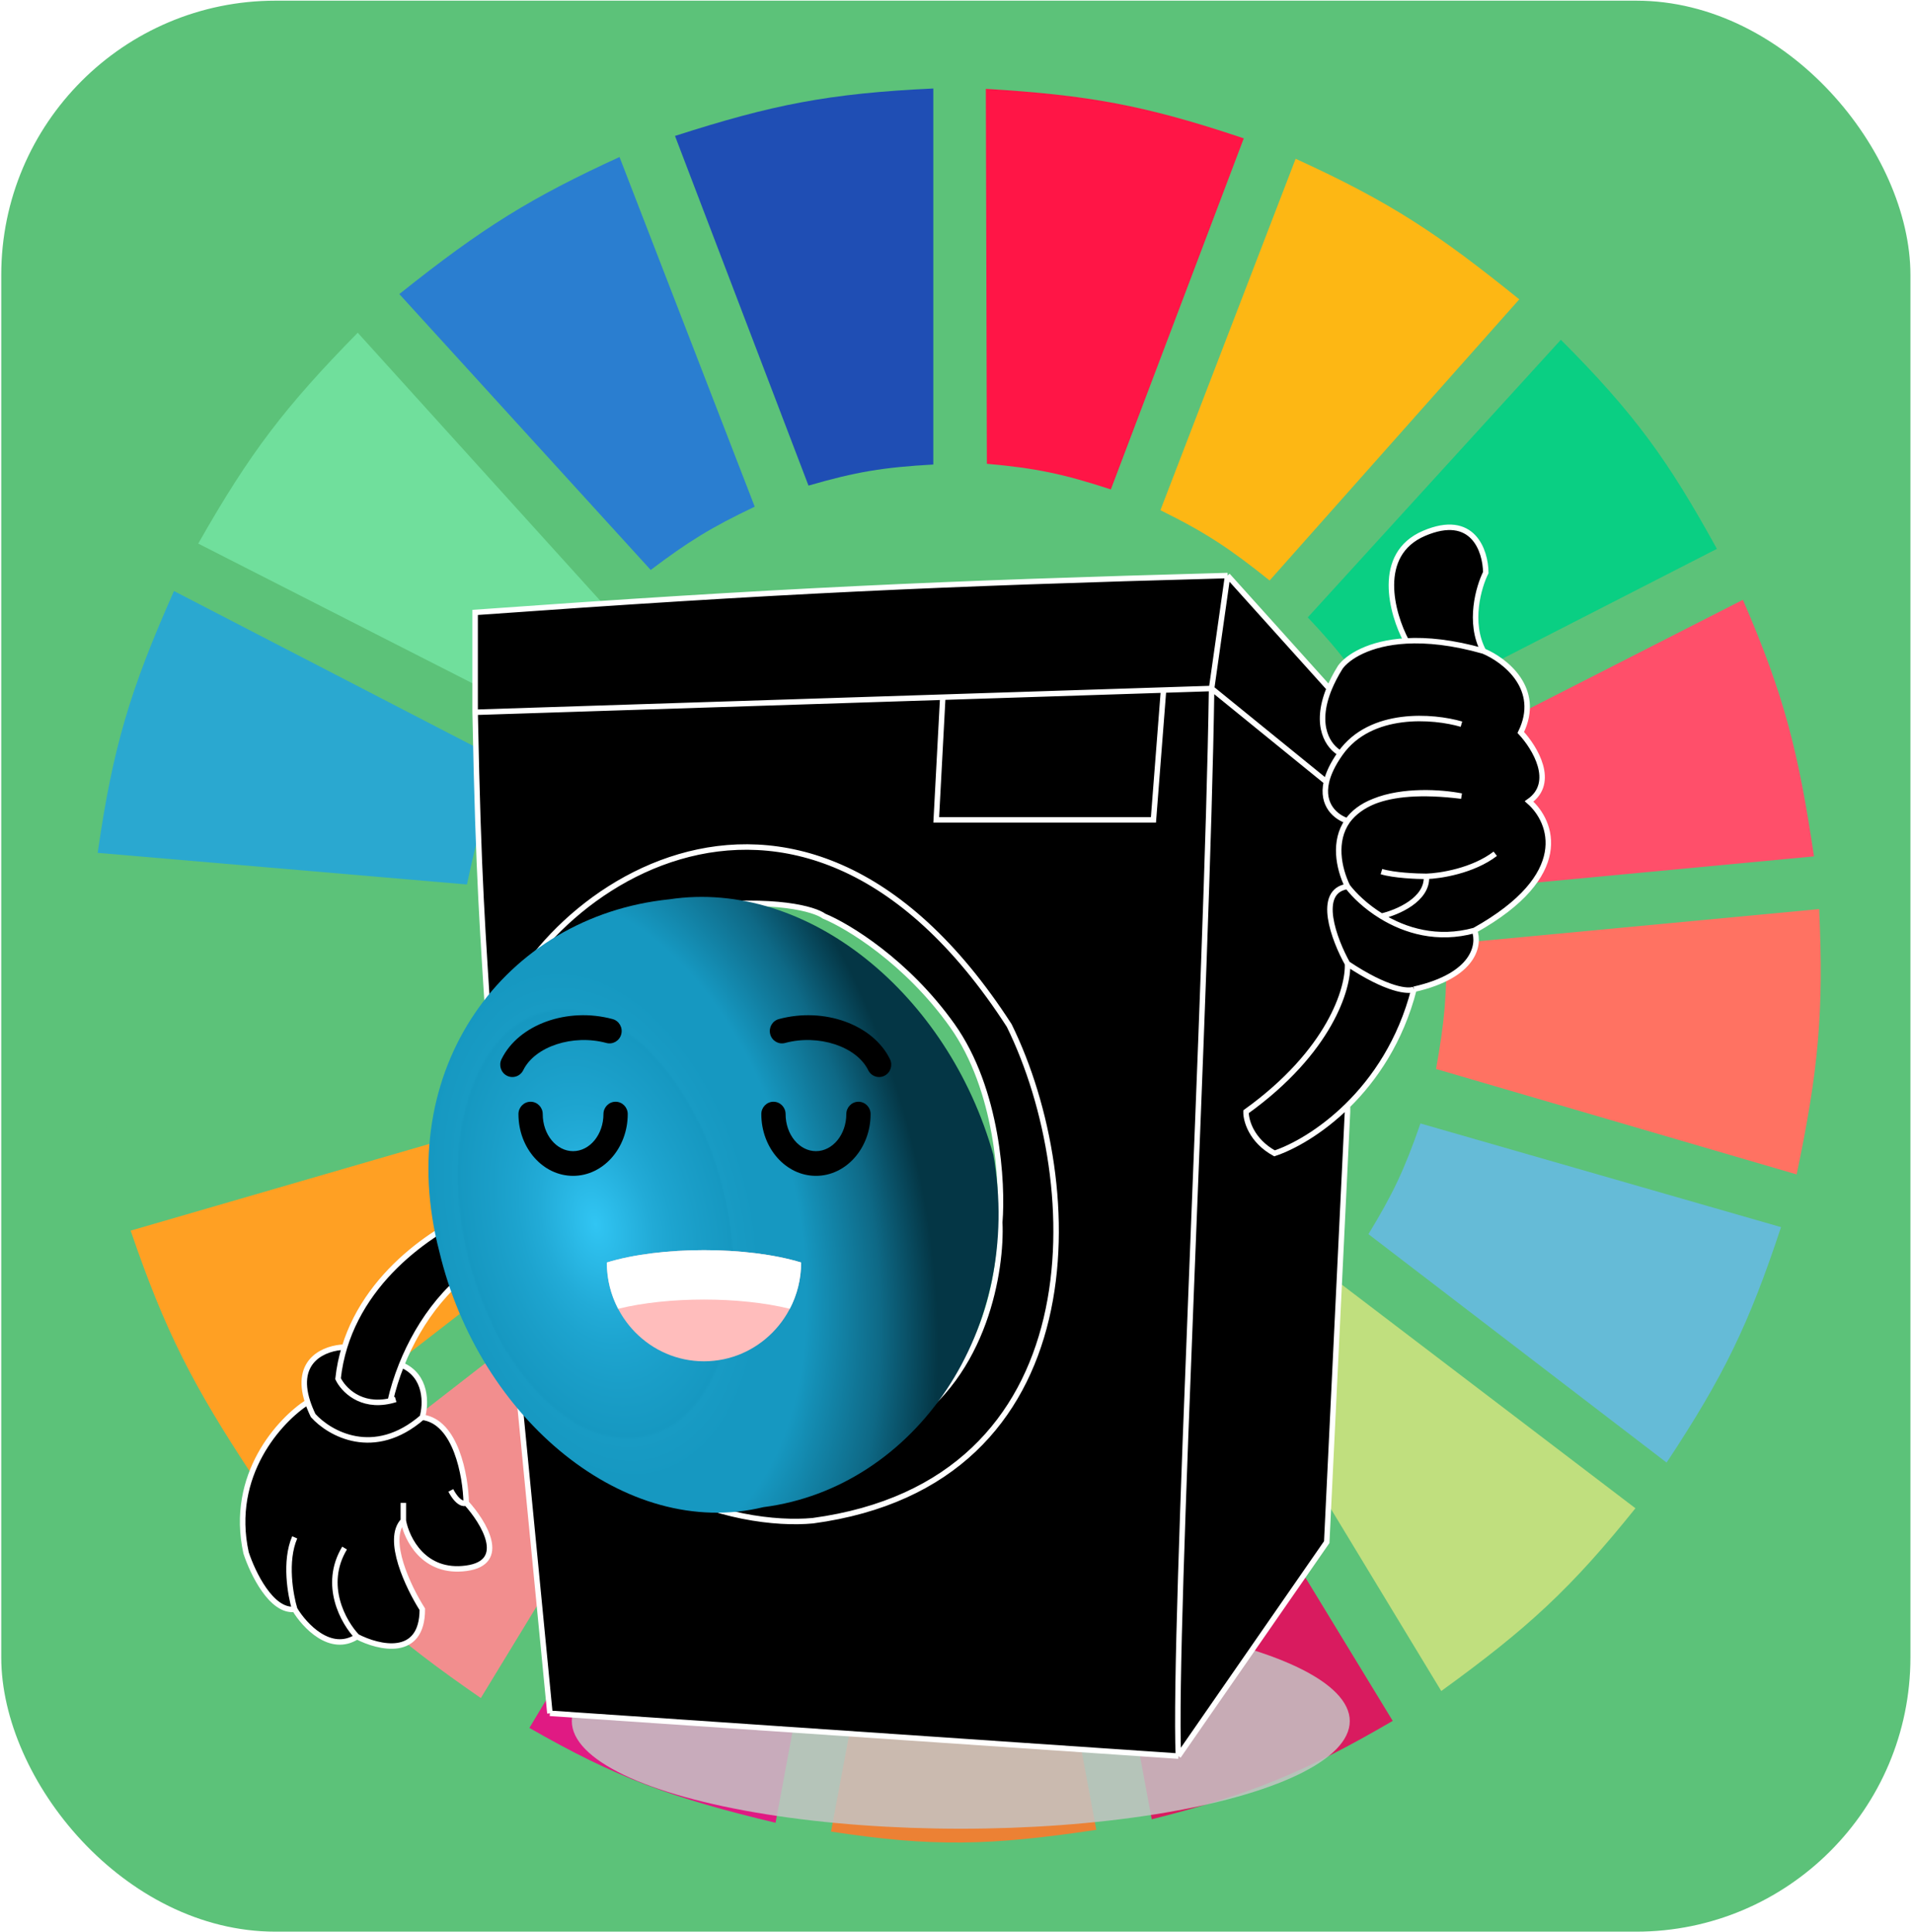 <svg width="687" height="694" viewBox="0 0 687 694" fill="none" xmlns="http://www.w3.org/2000/svg">
<rect x="0.449" y="0.241" width="685.626" height="693.507" rx="98.51" fill="#5CC279"/>
<path d="M290.345 174.403L242.406 48.819C277.217 37.641 297.373 33.553 335.171 31.78V166.83C317.205 167.837 307.362 169.459 290.345 174.403Z" fill="#1F4EB4"/>
<path d="M354.404 166.567L354.037 31.91C390.488 34.117 410.749 37.62 446.666 49.692L398.931 175.777C381.803 170.194 372.04 168.132 354.404 166.567Z" fill="#FF1546"/>
<path d="M416.729 183.238L465.29 57.023C499.816 72.775 516.964 84.378 545.603 107.509L455.951 208.481C441.932 197.276 433.548 191.535 416.729 183.238Z" fill="#FDB714"/>
<path d="M469.646 221.734L560.543 122.024C587.208 148.765 599.113 165.406 616.575 197.122L497.04 258.336C487.808 242.841 481.935 234.73 469.646 221.734Z" fill="#0ACF83"/>
<path d="M505.756 276.637L625.914 215.423C640.803 249.814 645.887 270.151 651.439 307.56L517.585 320.182C514.96 302.721 512.368 293.195 505.756 276.637Z" fill="#FF4F6A"/>
<path d="M515.715 383.92C518.712 367.154 519.667 357.41 519.45 339.114L653.305 326.492C654.967 363.178 653.141 384.026 645.211 421.785L515.715 383.92Z" fill="#FF7262"/>
<path d="M491.434 443.241C500.211 428.825 504.343 420.157 510.111 403.484L639.608 440.717C628.021 475.741 619.029 494.258 598.517 525.281L491.434 443.241Z" fill="#65BBD7"/>
<path d="M587.317 541.689L479.611 459.649C467.777 473.144 460.665 480.021 447.236 491.203L517.588 607.321C548.743 584.743 564.189 570.506 587.317 541.689Z" fill="#C0DF7E"/>
<path d="M500.157 618.05L429.805 502.563C414.542 510.276 405.603 514.09 388.715 519.602L413.618 653.39C449.296 644.396 468.256 636.621 500.157 618.05Z" fill="#D91B5F"/>
<path d="M323.345 524.65C341.091 525.813 351.042 525.466 368.793 523.388L393.696 657.176C355.633 662.912 334.718 663.382 298.441 657.807L323.345 524.65Z" fill="#EC8134"/>
<path d="M190.111 620.574L259.84 504.456C275.649 512.724 285.239 516.243 303.421 520.864L278.518 654.652C240.874 645.61 221.289 638.461 190.111 620.574Z" fill="#E01A83"/>
<path d="M102.322 545.476L208.783 462.805C220.655 476.773 228.376 483.437 243.025 494.359L172.674 609.846C141.88 588.561 126.108 574.895 102.322 545.476Z" fill="#F28E8E"/>
<path d="M90.499 529.699C69.322 497.547 59.44 478.514 46.918 441.979L175.169 404.746C181.575 421.996 186.433 431.332 196.337 447.659L90.499 529.699Z" fill="#FFA023"/>
<path d="M41.932 423.047C33.693 386.524 31.461 365.339 33.216 325.861L165.825 338.483C165.486 358.034 166.53 368.196 170.183 385.183L41.932 423.047Z" fill="#5CC279"/>
<path d="M35.082 306.298L167.692 317.657C171.371 300.261 174.129 290.578 180.766 273.482L62.476 212.268C46.754 247.728 40.52 268.258 35.082 306.298Z" fill="#2AA8D0"/>
<path d="M71.191 195.228C89.728 162.594 102.355 146.088 128.469 119.499L218.12 218.578C205.989 231.544 199.87 239.717 190.104 255.812L71.191 195.228Z" fill="#70DF9C"/>
<path d="M233.684 204.695C247.134 194.557 255.227 189.482 271.039 181.976L222.478 56.392C190.878 70.906 173.528 81.532 143.41 105.616L233.684 204.695Z" fill="#2A7ED0"/>
<ellipse cx="345.041" cy="618.126" rx="139.691" ry="38.649" fill="#C4C4C4" fill-opacity="0.85"/>
<path d="M435.113 247.273C433.558 353.64 421.302 584.19 423.179 630.702C443.986 600.688 476.459 553.845 476.459 553.845L483.918 399.278V397.1C474.185 406.664 464.059 412.124 457.704 414.222C449.35 409.611 447.403 402.338 447.474 399.278C477.652 377.587 484.344 354.801 483.918 346.119C479.158 337.579 472.495 320.073 483.918 318.365C480.673 311.685 478.839 302.03 483.918 294.824C479.901 293.568 474.406 289.249 476.349 280.791L435.113 247.273Z" fill="black"/>
<path d="M170.631 219.946V255.812L338.57 250.39L417.851 247.83L435.113 247.273L440.868 206.709C337.517 209.526 278.579 212.184 170.631 219.946Z" fill="black"/>
<path d="M476.349 280.791C477.017 277.88 478.567 274.479 481.36 270.543C477.244 268.36 471.725 260.938 477.355 247.273L440.868 206.709L435.113 247.273L476.349 280.791Z" fill="black"/>
<path d="M151.663 509.012C134.273 524.042 118.274 514.848 112.449 508.372C111.624 506.657 110.976 505.054 110.486 503.556C100.555 509.929 82.229 529.678 88.367 557.688C90.711 564.876 97.488 578.994 105.842 577.97C109.323 583.805 118.672 593.939 128.22 587.79C136.034 591.847 151.663 595.561 151.663 577.97C146.69 570.142 138.364 552.82 144.843 546.16C146.051 552.707 152.26 565.288 167.434 563.239C182.608 561.189 173.757 546.729 167.434 539.755C167.221 530.148 163.769 510.549 151.663 509.012Z" fill="black"/>
<path d="M483.918 294.824C478.839 302.03 480.673 311.685 483.918 318.365C486.296 321.484 490.501 325.603 496.103 329.04C504.558 334.227 516.194 337.862 529.526 334.163C564.989 314.351 557.373 295.023 549.133 287.836C558.851 281.004 551.193 268.479 546.149 263.071C553.821 247.358 540.395 237.025 532.723 233.823C521.615 230.661 512.428 229.768 505.017 230.184C491.611 230.935 484.014 235.967 481.36 239.587C479.646 242.34 478.332 244.901 477.355 247.273C471.725 260.938 477.244 268.36 481.36 270.543C478.567 274.479 477.017 277.88 476.349 280.791C474.406 289.249 479.901 293.568 483.918 294.824C485.91 291.998 488.965 289.549 493.416 287.804C503.722 283.586 517.526 284.484 524.837 285.914C510.304 284.114 500.226 285.135 493.416 287.804C489.602 289.366 486.267 291.628 483.918 294.824Z" fill="black"/>
<path d="M505.017 230.184C512.428 229.768 521.615 230.661 532.723 233.823C527.267 223.575 531.018 210.766 533.575 205.642C533.504 197.814 528.972 184.037 511.41 191.552C493.849 199.066 499.831 220.438 505.017 230.184Z" fill="black"/>
<path d="M121.4 495.135C123.213 498.969 129.404 505.587 140.155 503.13C141.086 499.003 142.438 494.626 144.204 490.209C150.52 474.416 162.144 458.117 178.862 450.943C177.631 446.215 176.45 440.353 175.546 433.436C160.945 438.437 132.579 454.982 123.73 483.82C122.631 487.402 121.833 491.173 121.4 495.135Z" fill="black"/>
<path d="M447.474 399.278C447.403 402.338 449.35 409.611 457.704 414.222C464.059 412.124 474.185 406.664 483.918 397.1C493.662 387.526 503.011 373.84 507.787 355.299C505.798 356.224 498.24 355.683 483.918 346.119C484.344 354.801 477.652 377.587 447.474 399.278Z" fill="black"/>
<path d="M483.918 346.119C498.24 355.683 505.798 356.224 507.787 355.299C529.748 350.346 531.43 339.145 529.526 334.163C516.194 337.862 504.558 334.227 496.103 329.04C490.501 325.603 486.296 321.484 483.918 318.365C472.495 320.073 479.158 337.579 483.918 346.119Z" fill="black"/>
<path d="M140.155 503.13C129.404 505.587 123.213 498.969 121.4 495.135C121.833 491.173 122.631 487.402 123.73 483.82C116.815 484.015 105.511 488.349 110.486 503.556C110.976 505.054 111.624 506.657 112.449 508.372C118.274 514.848 134.273 524.042 151.663 509.012C153.013 504.376 153.411 494.125 144.204 490.209C142.438 494.626 141.086 499.003 140.155 503.13L142.073 502.607C141.418 502.814 140.779 502.987 140.155 503.13Z" fill="black"/>
<path fill-rule="evenodd" clip-rule="evenodd" d="M175.746 375.581C172.949 399.135 173.617 418.684 175.546 433.436C176.45 440.353 177.631 446.215 178.862 450.943C180.126 455.8 181.443 459.458 182.566 461.831C203.402 536.311 265.693 548.608 291.896 546.16C393.364 532.458 390.53 425.565 362.439 368.322C284.879 248.072 186.342 324.505 175.746 375.581ZM194.713 377.075C189.94 388.006 190.877 419.204 191.943 433.436C196.717 482.112 228.315 510.934 243.518 519.26C280.345 536.673 312.711 521.818 324.291 512.215C353.957 493.769 359.811 455.711 359.029 438.987C360.166 425.025 358.347 391.344 341.98 368.322C325.612 345.299 304.47 332.541 295.946 329.04C292.607 326.549 278.64 322.379 249.485 325.624C220.33 328.869 200.823 361.277 194.713 377.075Z" fill="black"/>
<path d="M338.57 250.39L336.225 294.454H414.227L417.851 247.83L338.57 250.39Z" fill="black"/>
<path d="M182.566 461.831L197.484 615.331L423.179 630.702C421.302 584.19 433.558 353.64 435.113 247.273L417.851 247.83L414.227 294.454H336.225L338.57 250.39L170.631 255.812C171.839 317.39 173.389 334.25 175.746 372.592V375.581C186.342 324.505 284.879 248.072 362.439 368.322C390.53 425.565 393.364 532.458 291.896 546.16C265.693 548.608 203.402 536.311 182.566 461.831Z" fill="black"/>
<path d="M197.484 615.331L182.566 461.831M197.484 615.331C197.484 615.331 335.039 624.699 423.179 630.702M197.484 615.331L423.179 630.702M182.566 461.831C181.443 459.458 180.126 455.8 178.862 450.943M182.566 461.831C203.402 536.311 265.693 548.608 291.896 546.16C393.364 532.458 390.53 425.565 362.439 368.322C284.879 248.072 186.342 324.505 175.746 375.581M175.746 375.581C172.949 399.135 173.617 418.684 175.546 433.436M175.746 375.581V372.592C173.389 334.25 171.839 317.39 170.631 255.812M170.631 255.812V219.946C278.579 212.184 337.517 209.526 440.868 206.709M170.631 255.812L338.57 250.39M435.113 247.273C433.558 353.64 421.302 584.19 423.179 630.702M435.113 247.273L476.349 280.791M435.113 247.273L440.868 206.709M435.113 247.273L417.851 247.83M423.179 630.702C443.986 600.688 476.459 553.845 476.459 553.845L483.918 399.278V397.1M507.787 355.299C505.798 356.224 498.24 355.683 483.918 346.119M507.787 355.299C529.748 350.346 531.43 339.145 529.526 334.163M507.787 355.299C503.011 373.84 493.662 387.526 483.918 397.1M483.918 346.119C484.344 354.801 477.652 377.587 447.474 399.278C447.403 402.338 449.35 409.611 457.704 414.222C464.059 412.124 474.185 406.664 483.918 397.1M483.918 346.119C479.158 337.579 472.495 320.073 483.918 318.365M483.918 318.365C480.673 311.685 478.839 302.03 483.918 294.824M483.918 318.365C486.296 321.484 490.501 325.603 496.103 329.04M529.526 334.163C564.989 314.351 557.373 295.023 549.133 287.836C558.851 281.004 551.193 268.479 546.149 263.071C553.821 247.358 540.395 237.025 532.723 233.823M529.526 334.163C516.194 337.862 504.558 334.227 496.103 329.04M483.918 294.824C479.901 293.568 474.406 289.249 476.349 280.791M483.918 294.824C485.91 291.998 488.965 289.549 493.416 287.804M483.918 294.824C486.267 291.628 489.602 289.366 493.416 287.804M481.36 270.543C492.272 255.172 514.891 257.164 524.837 260.082M481.36 270.543C478.567 274.479 477.017 277.88 476.349 280.791M481.36 270.543C477.244 268.36 471.725 260.938 477.355 247.273M532.723 233.823C521.615 230.661 512.428 229.768 505.017 230.184M532.723 233.823C527.267 223.575 531.018 210.766 533.575 205.642C533.504 197.814 528.972 184.037 511.41 191.552C493.849 199.066 499.831 220.438 505.017 230.184M496.103 329.04C501.703 327.759 512.774 323.105 512.263 314.736M512.263 314.736C508.736 314.736 500.565 314.394 496.103 313.028M512.263 314.736C517.165 314.593 528.972 312.772 536.985 306.623M505.017 230.184C491.611 230.935 484.014 235.967 481.36 239.587C479.646 242.34 478.332 244.901 477.355 247.273M440.868 206.709L477.355 247.273M175.546 433.436C176.45 440.353 177.631 446.215 178.862 450.943M175.546 433.436C160.945 438.437 132.579 454.982 123.73 483.82M140.155 503.13C129.404 505.587 123.213 498.969 121.4 495.135C121.833 491.173 122.631 487.402 123.73 483.82M140.155 503.13C140.779 502.987 141.418 502.814 142.073 502.607L140.155 503.13ZM140.155 503.13C141.086 499.003 142.438 494.626 144.204 490.209M178.862 450.943C162.144 458.117 150.52 474.416 144.204 490.209M123.73 483.82C116.815 484.015 105.511 488.349 110.486 503.556M151.663 509.012C134.273 524.042 118.274 514.848 112.449 508.372C111.624 506.657 110.976 505.054 110.486 503.556M151.663 509.012C153.013 504.376 153.411 494.125 144.204 490.209M151.663 509.012C163.769 510.549 167.221 530.148 167.434 539.755M110.486 503.556C100.555 509.929 82.229 529.678 88.367 557.688C90.711 564.876 97.488 578.994 105.842 577.97M105.842 577.97C104.294 572.917 102.127 560.677 105.842 552.137M105.842 577.97C109.323 583.805 118.672 593.939 128.22 587.79M128.22 587.79C123.389 582.738 115.731 569.302 123.744 555.98M128.22 587.79C136.034 591.847 151.663 595.561 151.663 577.97C146.69 570.142 138.364 552.82 144.843 546.16M144.843 546.16V539.755M144.843 546.16C146.051 552.707 152.26 565.288 167.434 563.239C182.608 561.189 173.757 546.729 167.434 539.755M167.434 539.755C166.653 540.253 164.45 540.054 161.893 535.272M338.57 250.39L336.225 294.454H414.227L417.851 247.83M338.57 250.39L417.851 247.83M493.416 287.804C503.722 283.586 517.526 284.484 524.837 285.914C510.304 284.114 500.226 285.135 493.416 287.804ZM191.943 433.436C190.877 419.204 189.94 388.006 194.713 377.075C200.823 361.277 220.33 328.869 249.485 325.624C278.64 322.379 292.607 326.549 295.946 329.04C304.47 332.541 325.612 345.299 341.98 368.322C358.347 391.344 360.166 425.025 359.029 438.987C359.811 455.711 353.957 493.769 324.291 512.215C312.711 521.818 280.345 536.673 243.518 519.26C228.315 510.934 196.717 482.112 191.943 433.436Z" stroke="white" stroke-width="1.97"/>
<g filter="url(#filter0_dii)">
<path d="M248.268 319.04C297.874 311.597 348.452 353.163 364.616 410.834C375.671 473.536 336.561 530.365 282.003 537.354C232.654 549.315 180.001 505.855 165.655 445.56C148.639 380.127 188.977 325.145 248.268 319.04Z" fill="url(#paint0_radial)"/>
</g>
<path d="M287.696 453.417C287.696 473.018 272.077 488.907 252.81 488.907C233.543 488.907 217.924 473.018 217.924 453.417C237.191 447.502 268.429 447.502 287.696 453.417Z" fill="#FFBDBC"/>
<path d="M287.696 453.419C287.696 459.425 286.227 465.086 283.632 470.046C265.666 465.623 239.955 465.623 221.988 470.046C219.393 465.086 217.924 459.425 217.924 453.419C237.19 447.505 268.431 447.505 287.696 453.419Z" fill="white"/>
<path d="M187.91 384.357C192.096 375.813 205.77 371.336 217.773 374.581C220.099 375.209 222.489 373.801 223.107 371.433C223.726 369.065 222.341 366.636 220.013 366.006C203.742 361.608 186.213 367.93 180.103 380.398C179.029 382.591 179.905 385.255 182.061 386.348C182.686 386.664 183.349 386.815 184.003 386.815C185.605 386.815 187.147 385.914 187.91 384.357Z" fill="black"/>
<path d="M279.695 366.006C277.367 366.635 275.982 369.066 276.601 371.433C277.219 373.801 279.61 375.21 281.935 374.581C293.937 371.336 307.612 375.814 311.798 384.357C312.561 385.914 314.102 386.815 315.704 386.815C316.358 386.815 317.022 386.665 317.646 386.348C319.802 385.255 320.678 382.591 319.604 380.398C313.495 367.93 295.964 361.607 279.695 366.006Z" fill="black"/>
<path d="M308.291 395.687C305.883 395.687 303.93 397.673 303.93 400.123C303.93 407.461 299.039 413.431 293.028 413.431C287.017 413.431 282.126 407.461 282.126 400.123C282.126 397.673 280.173 395.687 277.765 395.687C275.357 395.687 273.404 397.673 273.404 400.123C273.404 412.353 282.207 422.304 293.028 422.304C303.848 422.304 312.651 412.353 312.651 400.123C312.651 397.673 310.699 395.687 308.291 395.687Z" fill="black"/>
<path d="M225.433 400.123C225.433 397.673 223.48 395.687 221.072 395.687C218.664 395.687 216.711 397.673 216.711 400.123C216.711 407.461 211.82 413.431 205.809 413.431C199.798 413.431 194.907 407.461 194.907 400.123C194.907 397.673 192.954 395.687 190.546 395.687C188.138 395.687 186.186 397.673 186.186 400.123C186.186 412.353 194.989 422.304 205.809 422.304C216.63 422.304 225.433 412.353 225.433 400.123Z" fill="black"/>
<defs>
<filter id="filter0_dii" x="153.852" y="302.416" width="228.402" height="252.687" filterUnits="userSpaceOnUse" color-interpolation-filters="sRGB">
<feFlood flood-opacity="0" result="BackgroundImageFix"/>
<feColorMatrix in="SourceAlpha" type="matrix" values="0 0 0 0 0 0 0 0 0 0 0 0 0 0 0 0 0 0 127 0"/>
<feOffset dx="7.881"/>
<feGaussianBlur stdDeviation="3.94"/>
<feColorMatrix type="matrix" values="0 0 0 0 0.024 0 0 0 0 0.259 0 0 0 0 0.333 0 0 0 1 0"/>
<feBlend mode="normal" in2="BackgroundImageFix" result="effect1_dropShadow"/>
<feBlend mode="normal" in="SourceGraphic" in2="effect1_dropShadow" result="shape"/>
<feColorMatrix in="SourceAlpha" type="matrix" values="0 0 0 0 0 0 0 0 0 0 0 0 0 0 0 0 0 0 127 0" result="hardAlpha"/>
<feOffset dx="-7.881" dy="19.702"/>
<feGaussianBlur stdDeviation="7.881"/>
<feComposite in2="hardAlpha" operator="arithmetic" k2="-1" k3="1"/>
<feColorMatrix type="matrix" values="0 0 0 0 0 0 0 0 0 0 0 0 0 0 0 0 0 0 0.25 0"/>
<feBlend mode="normal" in2="shape" result="effect2_innerShadow"/>
<feColorMatrix in="SourceAlpha" type="matrix" values="0 0 0 0 0 0 0 0 0 0 0 0 0 0 0 0 0 0 127 0" result="hardAlpha"/>
<feOffset dx="-7.881" dy="-15.761"/>
<feGaussianBlur stdDeviation="7.881"/>
<feComposite in2="hardAlpha" operator="arithmetic" k2="-1" k3="1"/>
<feColorMatrix type="matrix" values="0 0 0 0 0 0 0 0 0 0 0 0 0 0 0 0 0 0 0.25 0"/>
<feBlend mode="normal" in2="effect2_innerShadow" result="effect3_innerShadow"/>
</filter>
<radialGradient id="paint0_radial" cx="0" cy="0" r="1" gradientUnits="userSpaceOnUse" gradientTransform="translate(221.789 435.751) rotate(-13.774) scale(117.605 193.622)">
<stop stop-color="#31C5F3"/>
<stop offset="0.164" stop-color="#22ABD7"/>
<stop offset="0.229" stop-color="#1DA4CF"/>
<stop offset="0.303" stop-color="#1A9EC8"/>
<stop offset="0.4" stop-color="#1698C1"/>
<stop offset="0.406" stop-color="#189BC4"/>
<stop offset="0.483" stop-color="#1698C1"/>
<stop offset="0.541" stop-color="#1698C1"/>
<stop offset="0.615" stop-color="#1698C1"/>
<stop offset="0.833" stop-color="#0E6986"/>
<stop offset="1" stop-color="#043645"/>
</radialGradient>
</defs>
</svg>
